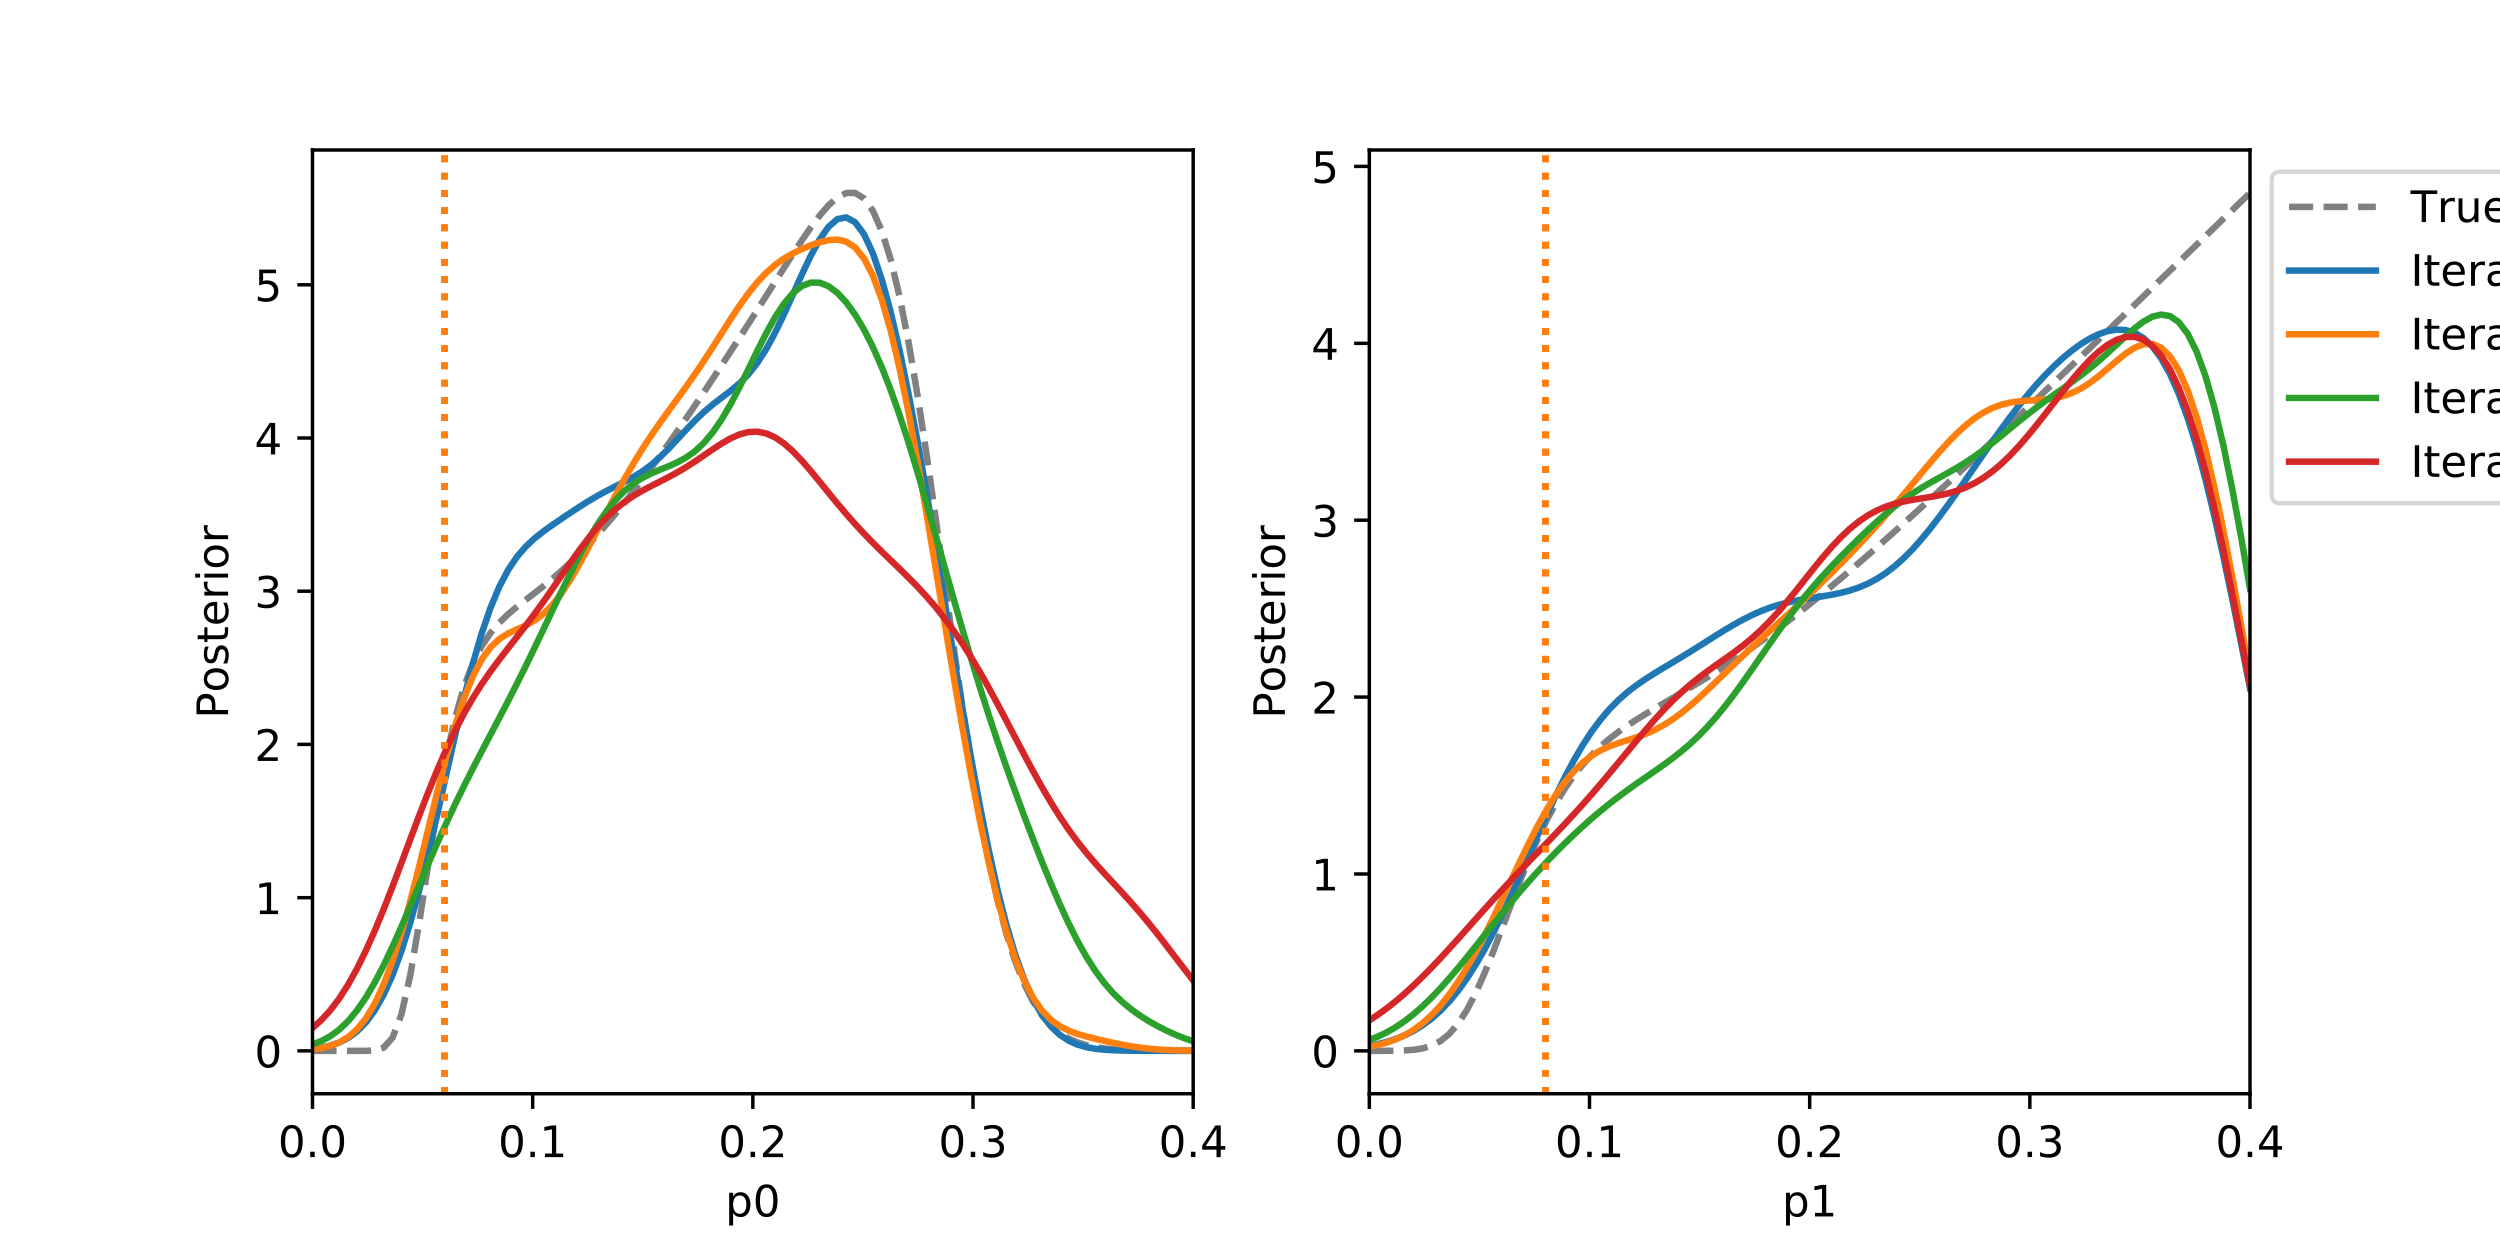 <?xml version="1.0" encoding="utf-8" standalone="no"?>
<!DOCTYPE svg PUBLIC "-//W3C//DTD SVG 1.1//EN"
  "http://www.w3.org/Graphics/SVG/1.1/DTD/svg11.dtd">
<!-- Created with matplotlib (https://matplotlib.org/) -->
<svg height="288pt" version="1.1" viewBox="0 0 576 288" width="576pt" xmlns="http://www.w3.org/2000/svg" xmlns:xlink="http://www.w3.org/1999/xlink">
 <defs>
  <style type="text/css">
*{stroke-linecap:butt;stroke-linejoin:round;}
  </style>
 </defs>
 <g id="figure_1">
  <g id="patch_1">
   <path d="M 0 288 
L 576 288 
L 576 0 
L 0 0 
z
" style="fill:#ffffff;"/>
  </g>
  <g id="axes_1">
   <g id="patch_2">
    <path d="M 72 252 
L 274.909 252 
L 274.909 34.56 
L 72 34.56 
z
" style="fill:#ffffff;"/>
   </g>
   <g id="matplotlib.axis_1">
    <g id="xtick_1">
     <g id="line2d_1">
      <defs>
       <path d="M 0 0 
L 0 3.5 
" id="m34efd633d5" style="stroke:#000000;stroke-width:0.8;"/>
      </defs>
      <g>
       <use style="stroke:#000000;stroke-width:0.8;" x="72" xlink:href="#m34efd633d5" y="252"/>
      </g>
     </g>
     <g id="text_1">
      <!-- 0.0 -->
      <defs>
       <path d="M 31.781 66.406 
Q 24.172 66.406 20.328 58.906 
Q 16.5 51.422 16.5 36.375 
Q 16.5 21.391 20.328 13.891 
Q 24.172 6.391 31.781 6.391 
Q 39.453 6.391 43.281 13.891 
Q 47.125 21.391 47.125 36.375 
Q 47.125 51.422 43.281 58.906 
Q 39.453 66.406 31.781 66.406 
z
M 31.781 74.219 
Q 44.047 74.219 50.516 64.516 
Q 56.984 54.828 56.984 36.375 
Q 56.984 17.969 50.516 8.266 
Q 44.047 -1.422 31.781 -1.422 
Q 19.531 -1.422 13.062 8.266 
Q 6.594 17.969 6.594 36.375 
Q 6.594 54.828 13.062 64.516 
Q 19.531 74.219 31.781 74.219 
z
" id="DejaVuSans-48"/>
       <path d="M 10.688 12.406 
L 21 12.406 
L 21 0 
L 10.688 0 
z
" id="DejaVuSans-46"/>
      </defs>
      <g transform="translate(64.048 266.598)scale(0.1 -0.1)">
       <use xlink:href="#DejaVuSans-48"/>
       <use x="63.623" xlink:href="#DejaVuSans-46"/>
       <use x="95.41" xlink:href="#DejaVuSans-48"/>
      </g>
     </g>
    </g>
    <g id="xtick_2">
     <g id="line2d_2">
      <g>
       <use style="stroke:#000000;stroke-width:0.8;" x="122.727" xlink:href="#m34efd633d5" y="252"/>
      </g>
     </g>
     <g id="text_2">
      <!-- 0.1 -->
      <defs>
       <path d="M 12.406 8.297 
L 28.516 8.297 
L 28.516 63.922 
L 10.984 60.406 
L 10.984 69.391 
L 28.422 72.906 
L 38.281 72.906 
L 38.281 8.297 
L 54.391 8.297 
L 54.391 0 
L 12.406 0 
z
" id="DejaVuSans-49"/>
      </defs>
      <g transform="translate(114.776 266.598)scale(0.1 -0.1)">
       <use xlink:href="#DejaVuSans-48"/>
       <use x="63.623" xlink:href="#DejaVuSans-46"/>
       <use x="95.41" xlink:href="#DejaVuSans-49"/>
      </g>
     </g>
    </g>
    <g id="xtick_3">
     <g id="line2d_3">
      <g>
       <use style="stroke:#000000;stroke-width:0.8;" x="173.455" xlink:href="#m34efd633d5" y="252"/>
      </g>
     </g>
     <g id="text_3">
      <!-- 0.2 -->
      <defs>
       <path d="M 19.188 8.297 
L 53.609 8.297 
L 53.609 0 
L 7.328 0 
L 7.328 8.297 
Q 12.938 14.109 22.625 23.891 
Q 32.328 33.688 34.812 36.531 
Q 39.547 41.844 41.422 45.531 
Q 43.312 49.219 43.312 52.781 
Q 43.312 58.594 39.234 62.25 
Q 35.156 65.922 28.609 65.922 
Q 23.969 65.922 18.812 64.312 
Q 13.672 62.703 7.812 59.422 
L 7.812 69.391 
Q 13.766 71.781 18.938 73 
Q 24.125 74.219 28.422 74.219 
Q 39.75 74.219 46.484 68.547 
Q 53.219 62.891 53.219 53.422 
Q 53.219 48.922 51.531 44.891 
Q 49.859 40.875 45.406 35.406 
Q 44.188 33.984 37.641 27.219 
Q 31.109 20.453 19.188 8.297 
z
" id="DejaVuSans-50"/>
      </defs>
      <g transform="translate(165.503 266.598)scale(0.1 -0.1)">
       <use xlink:href="#DejaVuSans-48"/>
       <use x="63.623" xlink:href="#DejaVuSans-46"/>
       <use x="95.41" xlink:href="#DejaVuSans-50"/>
      </g>
     </g>
    </g>
    <g id="xtick_4">
     <g id="line2d_4">
      <g>
       <use style="stroke:#000000;stroke-width:0.8;" x="224.182" xlink:href="#m34efd633d5" y="252"/>
      </g>
     </g>
     <g id="text_4">
      <!-- 0.3 -->
      <defs>
       <path d="M 40.578 39.312 
Q 47.656 37.797 51.625 33 
Q 55.609 28.219 55.609 21.188 
Q 55.609 10.406 48.188 4.484 
Q 40.766 -1.422 27.094 -1.422 
Q 22.516 -1.422 17.656 -0.516 
Q 12.797 0.391 7.625 2.203 
L 7.625 11.719 
Q 11.719 9.328 16.594 8.109 
Q 21.484 6.891 26.812 6.891 
Q 36.078 6.891 40.938 10.547 
Q 45.797 14.203 45.797 21.188 
Q 45.797 27.641 41.281 31.266 
Q 36.766 34.906 28.719 34.906 
L 20.219 34.906 
L 20.219 43.016 
L 29.109 43.016 
Q 36.375 43.016 40.234 45.922 
Q 44.094 48.828 44.094 54.297 
Q 44.094 59.906 40.109 62.906 
Q 36.141 65.922 28.719 65.922 
Q 24.656 65.922 20.016 65.031 
Q 15.375 64.156 9.812 62.312 
L 9.812 71.094 
Q 15.438 72.656 20.344 73.438 
Q 25.25 74.219 29.594 74.219 
Q 40.828 74.219 47.359 69.109 
Q 53.906 64.016 53.906 55.328 
Q 53.906 49.266 50.438 45.094 
Q 46.969 40.922 40.578 39.312 
z
" id="DejaVuSans-51"/>
      </defs>
      <g transform="translate(216.23 266.598)scale(0.1 -0.1)">
       <use xlink:href="#DejaVuSans-48"/>
       <use x="63.623" xlink:href="#DejaVuSans-46"/>
       <use x="95.41" xlink:href="#DejaVuSans-51"/>
      </g>
     </g>
    </g>
    <g id="xtick_5">
     <g id="line2d_5">
      <g>
       <use style="stroke:#000000;stroke-width:0.8;" x="274.909" xlink:href="#m34efd633d5" y="252"/>
      </g>
     </g>
     <g id="text_5">
      <!-- 0.4 -->
      <defs>
       <path d="M 37.797 64.312 
L 12.891 25.391 
L 37.797 25.391 
z
M 35.203 72.906 
L 47.609 72.906 
L 47.609 25.391 
L 58.016 25.391 
L 58.016 17.188 
L 47.609 17.188 
L 47.609 0 
L 37.797 0 
L 37.797 17.188 
L 4.891 17.188 
L 4.891 26.703 
z
" id="DejaVuSans-52"/>
      </defs>
      <g transform="translate(266.958 266.598)scale(0.1 -0.1)">
       <use xlink:href="#DejaVuSans-48"/>
       <use x="63.623" xlink:href="#DejaVuSans-46"/>
       <use x="95.41" xlink:href="#DejaVuSans-52"/>
      </g>
     </g>
    </g>
    <g id="text_6">
     <!-- p0 -->
     <defs>
      <path d="M 18.109 8.203 
L 18.109 -20.797 
L 9.078 -20.797 
L 9.078 54.688 
L 18.109 54.688 
L 18.109 46.391 
Q 20.953 51.266 25.266 53.625 
Q 29.594 56 35.594 56 
Q 45.562 56 51.781 48.094 
Q 58.016 40.188 58.016 27.297 
Q 58.016 14.406 51.781 6.484 
Q 45.562 -1.422 35.594 -1.422 
Q 29.594 -1.422 25.266 0.953 
Q 20.953 3.328 18.109 8.203 
z
M 48.688 27.297 
Q 48.688 37.203 44.609 42.844 
Q 40.531 48.484 33.406 48.484 
Q 26.266 48.484 22.188 42.844 
Q 18.109 37.203 18.109 27.297 
Q 18.109 17.391 22.188 11.75 
Q 26.266 6.109 33.406 6.109 
Q 40.531 6.109 44.609 11.75 
Q 48.688 17.391 48.688 27.297 
z
" id="DejaVuSans-112"/>
     </defs>
     <g transform="translate(167.099 280.277)scale(0.1 -0.1)">
      <use xlink:href="#DejaVuSans-112"/>
      <use x="63.477" xlink:href="#DejaVuSans-48"/>
     </g>
    </g>
   </g>
   <g id="matplotlib.axis_2">
    <g id="ytick_1">
     <g id="line2d_6">
      <defs>
       <path d="M 0 0 
L -3.5 0 
" id="m8d5d6bb697" style="stroke:#000000;stroke-width:0.8;"/>
      </defs>
      <g>
       <use style="stroke:#000000;stroke-width:0.8;" x="72" xlink:href="#m8d5d6bb697" y="242.116"/>
      </g>
     </g>
     <g id="text_7">
      <!-- 0 -->
      <g transform="translate(58.638 245.916)scale(0.1 -0.1)">
       <use xlink:href="#DejaVuSans-48"/>
      </g>
     </g>
    </g>
    <g id="ytick_2">
     <g id="line2d_7">
      <g>
       <use style="stroke:#000000;stroke-width:0.8;" x="72" xlink:href="#m8d5d6bb697" y="206.816"/>
      </g>
     </g>
     <g id="text_8">
      <!-- 1 -->
      <g transform="translate(58.638 210.615)scale(0.1 -0.1)">
       <use xlink:href="#DejaVuSans-49"/>
      </g>
     </g>
    </g>
    <g id="ytick_3">
     <g id="line2d_8">
      <g>
       <use style="stroke:#000000;stroke-width:0.8;" x="72" xlink:href="#m8d5d6bb697" y="171.515"/>
      </g>
     </g>
     <g id="text_9">
      <!-- 2 -->
      <g transform="translate(58.638 175.314)scale(0.1 -0.1)">
       <use xlink:href="#DejaVuSans-50"/>
      </g>
     </g>
    </g>
    <g id="ytick_4">
     <g id="line2d_9">
      <g>
       <use style="stroke:#000000;stroke-width:0.8;" x="72" xlink:href="#m8d5d6bb697" y="136.214"/>
      </g>
     </g>
     <g id="text_10">
      <!-- 3 -->
      <g transform="translate(58.638 140.013)scale(0.1 -0.1)">
       <use xlink:href="#DejaVuSans-51"/>
      </g>
     </g>
    </g>
    <g id="ytick_5">
     <g id="line2d_10">
      <g>
       <use style="stroke:#000000;stroke-width:0.8;" x="72" xlink:href="#m8d5d6bb697" y="100.913"/>
      </g>
     </g>
     <g id="text_11">
      <!-- 4 -->
      <g transform="translate(58.638 104.713)scale(0.1 -0.1)">
       <use xlink:href="#DejaVuSans-52"/>
      </g>
     </g>
    </g>
    <g id="ytick_6">
     <g id="line2d_11">
      <g>
       <use style="stroke:#000000;stroke-width:0.8;" x="72" xlink:href="#m8d5d6bb697" y="65.613"/>
      </g>
     </g>
     <g id="text_12">
      <!-- 5 -->
      <defs>
       <path d="M 10.797 72.906 
L 49.516 72.906 
L 49.516 64.594 
L 19.828 64.594 
L 19.828 46.734 
Q 21.969 47.469 24.109 47.828 
Q 26.266 48.188 28.422 48.188 
Q 40.625 48.188 47.75 41.5 
Q 54.891 34.812 54.891 23.391 
Q 54.891 11.625 47.562 5.094 
Q 40.234 -1.422 26.906 -1.422 
Q 22.312 -1.422 17.547 -0.641 
Q 12.797 0.141 7.719 1.703 
L 7.719 11.625 
Q 12.109 9.234 16.797 8.062 
Q 21.484 6.891 26.703 6.891 
Q 35.156 6.891 40.078 11.328 
Q 45.016 15.766 45.016 23.391 
Q 45.016 31 40.078 35.438 
Q 35.156 39.891 26.703 39.891 
Q 22.75 39.891 18.812 39.016 
Q 14.891 38.141 10.797 36.281 
z
" id="DejaVuSans-53"/>
      </defs>
      <g transform="translate(58.638 69.412)scale(0.1 -0.1)">
       <use xlink:href="#DejaVuSans-53"/>
      </g>
     </g>
    </g>
    <g id="text_13">
     <!-- Posterior -->
     <defs>
      <path d="M 19.672 64.797 
L 19.672 37.406 
L 32.078 37.406 
Q 38.969 37.406 42.719 40.969 
Q 46.484 44.531 46.484 51.125 
Q 46.484 57.672 42.719 61.234 
Q 38.969 64.797 32.078 64.797 
z
M 9.812 72.906 
L 32.078 72.906 
Q 44.344 72.906 50.609 67.359 
Q 56.891 61.812 56.891 51.125 
Q 56.891 40.328 50.609 34.812 
Q 44.344 29.297 32.078 29.297 
L 19.672 29.297 
L 19.672 0 
L 9.812 0 
z
" id="DejaVuSans-80"/>
      <path d="M 30.609 48.391 
Q 23.391 48.391 19.188 42.75 
Q 14.984 37.109 14.984 27.297 
Q 14.984 17.484 19.156 11.844 
Q 23.344 6.203 30.609 6.203 
Q 37.797 6.203 41.984 11.859 
Q 46.188 17.531 46.188 27.297 
Q 46.188 37.016 41.984 42.703 
Q 37.797 48.391 30.609 48.391 
z
M 30.609 56 
Q 42.328 56 49.016 48.375 
Q 55.719 40.766 55.719 27.297 
Q 55.719 13.875 49.016 6.219 
Q 42.328 -1.422 30.609 -1.422 
Q 18.844 -1.422 12.172 6.219 
Q 5.516 13.875 5.516 27.297 
Q 5.516 40.766 12.172 48.375 
Q 18.844 56 30.609 56 
z
" id="DejaVuSans-111"/>
      <path d="M 44.281 53.078 
L 44.281 44.578 
Q 40.484 46.531 36.375 47.5 
Q 32.281 48.484 27.875 48.484 
Q 21.188 48.484 17.844 46.438 
Q 14.5 44.391 14.5 40.281 
Q 14.5 37.156 16.891 35.375 
Q 19.281 33.594 26.516 31.984 
L 29.594 31.297 
Q 39.156 29.25 43.188 25.516 
Q 47.219 21.781 47.219 15.094 
Q 47.219 7.469 41.188 3.016 
Q 35.156 -1.422 24.609 -1.422 
Q 20.219 -1.422 15.453 -0.562 
Q 10.688 0.297 5.422 2 
L 5.422 11.281 
Q 10.406 8.688 15.234 7.391 
Q 20.062 6.109 24.812 6.109 
Q 31.156 6.109 34.562 8.281 
Q 37.984 10.453 37.984 14.406 
Q 37.984 18.062 35.516 20.016 
Q 33.062 21.969 24.703 23.781 
L 21.578 24.516 
Q 13.234 26.266 9.516 29.906 
Q 5.812 33.547 5.812 39.891 
Q 5.812 47.609 11.281 51.797 
Q 16.75 56 26.812 56 
Q 31.781 56 36.172 55.266 
Q 40.578 54.547 44.281 53.078 
z
" id="DejaVuSans-115"/>
      <path d="M 18.312 70.219 
L 18.312 54.688 
L 36.812 54.688 
L 36.812 47.703 
L 18.312 47.703 
L 18.312 18.016 
Q 18.312 11.328 20.141 9.422 
Q 21.969 7.516 27.594 7.516 
L 36.812 7.516 
L 36.812 0 
L 27.594 0 
Q 17.188 0 13.234 3.875 
Q 9.281 7.766 9.281 18.016 
L 9.281 47.703 
L 2.688 47.703 
L 2.688 54.688 
L 9.281 54.688 
L 9.281 70.219 
z
" id="DejaVuSans-116"/>
      <path d="M 56.203 29.594 
L 56.203 25.203 
L 14.891 25.203 
Q 15.484 15.922 20.484 11.062 
Q 25.484 6.203 34.422 6.203 
Q 39.594 6.203 44.453 7.469 
Q 49.312 8.734 54.109 11.281 
L 54.109 2.781 
Q 49.266 0.734 44.188 -0.344 
Q 39.109 -1.422 33.891 -1.422 
Q 20.797 -1.422 13.156 6.188 
Q 5.516 13.812 5.516 26.812 
Q 5.516 40.234 12.766 48.109 
Q 20.016 56 32.328 56 
Q 43.359 56 49.781 48.891 
Q 56.203 41.797 56.203 29.594 
z
M 47.219 32.234 
Q 47.125 39.594 43.094 43.984 
Q 39.062 48.391 32.422 48.391 
Q 24.906 48.391 20.391 44.141 
Q 15.875 39.891 15.188 32.172 
z
" id="DejaVuSans-101"/>
      <path d="M 41.109 46.297 
Q 39.594 47.172 37.812 47.578 
Q 36.031 48 33.891 48 
Q 26.266 48 22.188 43.047 
Q 18.109 38.094 18.109 28.812 
L 18.109 0 
L 9.078 0 
L 9.078 54.688 
L 18.109 54.688 
L 18.109 46.188 
Q 20.953 51.172 25.484 53.578 
Q 30.031 56 36.531 56 
Q 37.453 56 38.578 55.875 
Q 39.703 55.766 41.062 55.516 
z
" id="DejaVuSans-114"/>
      <path d="M 9.422 54.688 
L 18.406 54.688 
L 18.406 0 
L 9.422 0 
z
M 9.422 75.984 
L 18.406 75.984 
L 18.406 64.594 
L 9.422 64.594 
z
" id="DejaVuSans-105"/>
     </defs>
     <g transform="translate(52.558 165.553)rotate(-90)scale(0.1 -0.1)">
      <use xlink:href="#DejaVuSans-80"/>
      <use x="60.256" xlink:href="#DejaVuSans-111"/>
      <use x="121.438" xlink:href="#DejaVuSans-115"/>
      <use x="173.537" xlink:href="#DejaVuSans-116"/>
      <use x="212.746" xlink:href="#DejaVuSans-101"/>
      <use x="274.27" xlink:href="#DejaVuSans-114"/>
      <use x="315.383" xlink:href="#DejaVuSans-105"/>
      <use x="343.166" xlink:href="#DejaVuSans-111"/>
      <use x="404.348" xlink:href="#DejaVuSans-114"/>
     </g>
    </g>
   </g>
   <g id="line2d_12">
    <path clip-path="url(#p034f7ff14d)" d="M 72 242.116 
L 74.05 242.116 
L 76.099 242.116 
L 78.149 242.116 
L 80.198 242.116 
L 82.248 242.116 
L 84.298 242.109 
L 86.347 242.011 
L 88.397 241.375 
L 90.446 239.08 
L 92.496 233.705 
L 94.545 224.61 
L 96.595 212.544 
L 98.645 199.188 
L 100.694 186.262 
L 102.744 174.924 
L 104.793 165.661 
L 106.843 158.454 
L 108.893 153.008 
L 110.942 148.936 
L 112.992 145.861 
L 115.041 143.465 
L 117.091 141.498 
L 119.14 139.777 
L 121.19 138.17 
L 123.24 136.588 
L 125.289 134.971 
L 127.339 133.282 
L 129.388 131.497 
L 131.438 129.606 
L 133.488 127.603 
L 135.537 125.488 
L 137.587 123.265 
L 139.636 120.939 
L 141.686 118.515 
L 143.736 116 
L 145.785 113.402 
L 147.835 110.726 
L 149.884 107.98 
L 151.934 105.169 
L 153.983 102.3 
L 156.033 99.378 
L 158.083 96.408 
L 160.132 93.395 
L 162.182 90.342 
L 164.231 87.254 
L 166.281 84.135 
L 168.331 80.987 
L 170.38 77.814 
L 172.43 74.619 
L 174.479 71.405 
L 176.529 68.179 
L 178.579 64.948 
L 180.628 61.726 
L 182.678 58.538 
L 184.727 55.424 
L 186.777 52.447 
L 188.826 49.705 
L 190.876 47.333 
L 192.926 45.51 
L 194.975 44.461 
L 197.025 44.444 
L 199.074 45.733 
L 201.124 48.594 
L 203.174 53.245 
L 205.223 59.83 
L 207.273 68.384 
L 209.322 78.815 
L 211.372 90.903 
L 213.421 104.311 
L 215.471 118.611 
L 217.521 133.327 
L 219.57 147.977 
L 221.62 162.111 
L 223.669 175.351 
L 225.719 187.409 
L 227.769 198.099 
L 229.818 207.336 
L 231.868 215.123 
L 233.917 221.533 
L 235.967 226.692 
L 238.017 230.754 
L 240.066 233.884 
L 242.116 236.249 
L 244.165 238.001 
L 246.215 239.274 
L 248.264 240.183 
L 250.314 240.82 
L 252.364 241.26 
L 254.413 241.558 
L 256.463 241.758 
L 258.512 241.889 
L 260.562 241.974 
L 262.612 242.028 
L 264.661 242.062 
L 266.711 242.084 
L 268.76 242.097 
L 270.81 242.105 
L 272.86 242.11 
L 274.909 242.112 
" style="fill:none;stroke:#808080;stroke-dasharray:5.55,2.4;stroke-dashoffset:0;stroke-width:1.5;"/>
   </g>
   <g id="line2d_13">
    <path clip-path="url(#p034f7ff14d)" d="M 72 241.698 
L 74.05 241.399 
L 76.099 240.928 
L 78.149 240.21 
L 80.198 239.154 
L 82.248 237.649 
L 84.298 235.571 
L 86.347 232.791 
L 88.397 229.181 
L 90.446 224.638 
L 92.496 219.095 
L 94.545 212.543 
L 96.595 205.048 
L 98.645 196.76 
L 100.694 187.906 
L 102.744 178.783 
L 104.793 169.723 
L 106.843 161.063 
L 108.893 153.102 
L 110.942 146.064 
L 112.992 140.082 
L 115.041 135.178 
L 117.091 131.281 
L 119.14 128.244 
L 121.19 125.874 
L 123.24 123.973 
L 125.289 122.36 
L 127.339 120.897 
L 129.388 119.497 
L 131.438 118.123 
L 133.488 116.779 
L 135.537 115.487 
L 137.587 114.276 
L 139.636 113.154 
L 141.686 112.102 
L 143.736 111.066 
L 145.785 109.965 
L 147.835 108.707 
L 149.884 107.215 
L 151.934 105.451 
L 153.983 103.437 
L 156.033 101.253 
L 158.083 99.023 
L 160.132 96.88 
L 162.182 94.923 
L 164.231 93.182 
L 166.281 91.602 
L 168.331 90.043 
L 170.38 88.319 
L 172.43 86.234 
L 174.479 83.635 
L 176.529 80.442 
L 178.579 76.667 
L 180.628 72.416 
L 182.678 67.877 
L 184.727 63.297 
L 186.777 58.966 
L 188.826 55.19 
L 190.876 52.273 
L 192.926 50.492 
L 194.975 50.082 
L 197.025 51.213 
L 199.074 53.981 
L 201.124 58.404 
L 203.174 64.428 
L 205.223 71.933 
L 207.273 80.758 
L 209.322 90.715 
L 211.372 101.599 
L 213.421 113.204 
L 215.471 125.315 
L 217.521 137.712 
L 219.57 150.162 
L 221.62 162.424 
L 223.669 174.255 
L 225.719 185.42 
L 227.769 195.711 
L 229.818 204.963 
L 231.868 213.064 
L 233.917 219.963 
L 235.967 225.67 
L 238.017 230.248 
L 240.066 233.805 
L 242.116 236.477 
L 244.165 238.415 
L 246.215 239.769 
L 248.264 240.681 
L 250.314 241.27 
L 252.364 241.637 
L 254.413 241.855 
L 256.463 241.979 
L 258.512 242.048 
L 260.562 242.083 
L 262.612 242.101 
L 264.661 242.11 
L 266.711 242.113 
L 268.76 242.115 
L 270.81 242.116 
L 272.86 242.116 
L 274.909 242.116 
" style="fill:none;stroke:#1f77b4;stroke-linecap:square;stroke-width:1.5;"/>
   </g>
   <g id="line2d_14">
    <path clip-path="url(#p034f7ff14d)" d="M 102.436 252 
L 102.436 34.56 
" style="fill:none;stroke:#ff7f0e;stroke-dasharray:1.5,2.475;stroke-dashoffset:0;stroke-width:1.5;"/>
   </g>
   <g id="line2d_15">
    <path clip-path="url(#p034f7ff14d)" d="M 72 241.76 
L 74.05 241.464 
L 76.099 240.969 
L 78.149 240.174 
L 80.198 238.956 
L 82.248 237.165 
L 84.298 234.644 
L 86.347 231.242 
L 88.397 226.844 
L 90.446 221.394 
L 92.496 214.921 
L 94.545 207.55 
L 96.595 199.51 
L 98.645 191.11 
L 100.694 182.714 
L 102.744 174.699 
L 104.793 167.406 
L 106.843 161.105 
L 108.893 155.958 
L 110.942 152.004 
L 112.992 149.156 
L 115.041 147.223 
L 117.091 145.933 
L 119.14 144.981 
L 121.19 144.065 
L 123.24 142.924 
L 125.289 141.369 
L 127.339 139.291 
L 129.388 136.666 
L 131.438 133.539 
L 133.488 130.009 
L 135.537 126.199 
L 137.587 122.243 
L 139.636 118.261 
L 141.686 114.355 
L 143.736 110.599 
L 145.785 107.04 
L 147.835 103.697 
L 149.884 100.561 
L 151.934 97.597 
L 153.983 94.748 
L 156.033 91.942 
L 158.083 89.107 
L 160.132 86.182 
L 162.182 83.136 
L 164.231 79.974 
L 166.281 76.745 
L 168.331 73.533 
L 170.38 70.443 
L 172.43 67.58 
L 174.479 65.033 
L 176.529 62.852 
L 178.579 61.044 
L 180.628 59.575 
L 182.678 58.379 
L 184.727 57.383 
L 186.777 56.533 
L 188.826 55.826 
L 190.876 55.329 
L 192.926 55.199 
L 194.975 55.668 
L 197.025 57.024 
L 199.074 59.559 
L 201.124 63.524 
L 203.174 69.077 
L 205.223 76.258 
L 207.273 84.977 
L 209.322 95.037 
L 211.372 106.161 
L 213.421 118.033 
L 215.471 130.334 
L 217.521 142.763 
L 219.57 155.053 
L 221.62 166.971 
L 223.669 178.311 
L 225.719 188.892 
L 227.769 198.554 
L 229.818 207.163 
L 231.868 214.62 
L 233.917 220.876 
L 235.967 225.939 
L 238.017 229.88 
L 240.066 232.825 
L 242.116 234.945 
L 244.165 236.43 
L 246.215 237.467 
L 248.264 238.22 
L 250.314 238.814 
L 252.364 239.329 
L 254.413 239.807 
L 256.463 240.259 
L 258.512 240.676 
L 260.562 241.045 
L 262.612 241.355 
L 264.661 241.599 
L 266.711 241.782 
L 268.76 241.91 
L 270.81 241.995 
L 272.86 242.049 
L 274.909 242.08 
" style="fill:none;stroke:#ff7f0e;stroke-linecap:square;stroke-width:1.5;"/>
   </g>
   <g id="line2d_16">
    <path clip-path="url(#p034f7ff14d)" d="M 102.436 252 
L 102.436 34.56 
" style="fill:none;stroke:#ff7f0e;stroke-dasharray:1.5,2.475;stroke-dashoffset:0;stroke-width:1.5;"/>
   </g>
   <g id="line2d_17">
    <path clip-path="url(#p034f7ff14d)" d="M 72 240.649 
L 74.05 239.852 
L 76.099 238.736 
L 78.149 237.228 
L 80.198 235.267 
L 82.248 232.807 
L 84.298 229.83 
L 86.347 226.347 
L 88.397 222.407 
L 90.446 218.088 
L 92.496 213.487 
L 94.545 208.715 
L 96.595 203.879 
L 98.645 199.072 
L 100.694 194.368 
L 102.744 189.815 
L 104.793 185.433 
L 106.843 181.222 
L 108.893 177.157 
L 110.942 173.199 
L 112.992 169.299 
L 115.041 165.404 
L 117.091 161.464 
L 119.14 157.443 
L 121.19 153.322 
L 123.24 149.105 
L 125.289 144.817 
L 127.339 140.503 
L 129.388 136.223 
L 131.438 132.049 
L 133.488 128.058 
L 135.537 124.328 
L 137.587 120.933 
L 139.636 117.932 
L 141.686 115.364 
L 143.736 113.24 
L 145.785 111.537 
L 147.835 110.201 
L 149.884 109.148 
L 151.934 108.27 
L 153.983 107.443 
L 156.033 106.536 
L 158.083 105.413 
L 160.132 103.948 
L 162.182 102.034 
L 164.231 99.599 
L 166.281 96.617 
L 168.331 93.125 
L 170.38 89.221 
L 172.43 85.061 
L 174.479 80.843 
L 176.529 76.784 
L 178.579 73.097 
L 180.628 69.971 
L 182.678 67.546 
L 184.727 65.914 
L 186.777 65.112 
L 188.826 65.131 
L 190.876 65.933 
L 192.926 67.463 
L 194.975 69.666 
L 197.025 72.502 
L 199.074 75.948 
L 201.124 79.995 
L 203.174 84.64 
L 205.223 89.876 
L 207.273 95.672 
L 209.322 101.972 
L 211.372 108.692 
L 213.421 115.723 
L 215.471 122.943 
L 217.521 130.233 
L 219.57 137.483 
L 221.62 144.601 
L 223.669 151.523 
L 225.719 158.204 
L 227.769 164.627 
L 229.818 170.794 
L 231.868 176.723 
L 233.917 182.441 
L 235.967 187.975 
L 238.017 193.342 
L 240.066 198.54 
L 242.116 203.542 
L 244.165 208.299 
L 246.215 212.75 
L 248.264 216.829 
L 250.314 220.487 
L 252.364 223.695 
L 254.413 226.457 
L 256.463 228.806 
L 258.512 230.797 
L 260.562 232.495 
L 262.612 233.965 
L 264.661 235.261 
L 266.711 236.418 
L 268.76 237.459 
L 270.81 238.388 
L 272.86 239.205 
L 274.909 239.905 
" style="fill:none;stroke:#2ca02c;stroke-linecap:square;stroke-width:1.5;"/>
   </g>
   <g id="line2d_18">
    <path clip-path="url(#p034f7ff14d)" d="M 102.436 252 
L 102.436 34.56 
" style="fill:none;stroke:#ff7f0e;stroke-dasharray:1.5,2.475;stroke-dashoffset:0;stroke-width:1.5;"/>
   </g>
   <g id="line2d_19">
    <path clip-path="url(#p034f7ff14d)" d="M 72 236.829 
L 74.05 235.018 
L 76.099 232.778 
L 78.149 230.072 
L 80.198 226.877 
L 82.248 223.189 
L 84.298 219.026 
L 86.347 214.432 
L 88.397 209.47 
L 90.446 204.228 
L 92.496 198.806 
L 94.545 193.316 
L 96.595 187.871 
L 98.645 182.58 
L 100.694 177.536 
L 102.744 172.814 
L 104.793 168.464 
L 106.843 164.504 
L 108.893 160.924 
L 110.942 157.685 
L 112.992 154.726 
L 115.041 151.966 
L 117.091 149.321 
L 119.14 146.708 
L 121.19 144.057 
L 123.24 141.323 
L 125.289 138.487 
L 127.339 135.561 
L 129.388 132.588 
L 131.438 129.628 
L 133.488 126.755 
L 135.537 124.043 
L 137.587 121.556 
L 139.636 119.339 
L 141.686 117.409 
L 143.736 115.758 
L 145.785 114.353 
L 147.835 113.138 
L 149.884 112.048 
L 151.934 111.01 
L 153.983 109.958 
L 156.033 108.841 
L 158.083 107.628 
L 160.132 106.314 
L 162.182 104.926 
L 164.231 103.52 
L 166.281 102.177 
L 168.331 100.997 
L 170.38 100.088 
L 172.43 99.547 
L 174.479 99.455 
L 176.529 99.861 
L 178.579 100.774 
L 180.628 102.167 
L 182.678 103.976 
L 184.727 106.113 
L 186.777 108.479 
L 188.826 110.973 
L 190.876 113.507 
L 192.926 116.009 
L 194.975 118.431 
L 197.025 120.749 
L 199.074 122.956 
L 201.124 125.064 
L 203.174 127.096 
L 205.223 129.085 
L 207.273 131.067 
L 209.322 133.085 
L 211.372 135.18 
L 213.421 137.393 
L 215.471 139.763 
L 217.521 142.322 
L 219.57 145.094 
L 221.62 148.093 
L 223.669 151.318 
L 225.719 154.759 
L 227.769 158.388 
L 229.818 162.166 
L 231.868 166.045 
L 233.917 169.966 
L 235.967 173.868 
L 238.017 177.688 
L 240.066 181.368 
L 242.116 184.861 
L 244.165 188.13 
L 246.215 191.16 
L 248.264 193.951 
L 250.314 196.526 
L 252.364 198.924 
L 254.413 201.2 
L 256.463 203.413 
L 258.512 205.624 
L 260.562 207.884 
L 262.612 210.231 
L 264.661 212.684 
L 266.711 215.242 
L 268.76 217.884 
L 270.81 220.57 
L 272.86 223.25 
L 274.909 225.869 
" style="fill:none;stroke:#d62728;stroke-linecap:square;stroke-width:1.5;"/>
   </g>
   <g id="line2d_20">
    <path clip-path="url(#p034f7ff14d)" d="M 102.436 252 
L 102.436 34.56 
" style="fill:none;stroke:#ff7f0e;stroke-dasharray:1.5,2.475;stroke-dashoffset:0;stroke-width:1.5;"/>
   </g>
   <g id="patch_3">
    <path d="M 72 252 
L 72 34.56 
" style="fill:none;stroke:#000000;stroke-linecap:square;stroke-linejoin:miter;stroke-width:0.8;"/>
   </g>
   <g id="patch_4">
    <path d="M 274.909 252 
L 274.909 34.56 
" style="fill:none;stroke:#000000;stroke-linecap:square;stroke-linejoin:miter;stroke-width:0.8;"/>
   </g>
   <g id="patch_5">
    <path d="M 72 252 
L 274.909 252 
" style="fill:none;stroke:#000000;stroke-linecap:square;stroke-linejoin:miter;stroke-width:0.8;"/>
   </g>
   <g id="patch_6">
    <path d="M 72 34.56 
L 274.909 34.56 
" style="fill:none;stroke:#000000;stroke-linecap:square;stroke-linejoin:miter;stroke-width:0.8;"/>
   </g>
  </g>
  <g id="axes_2">
   <g id="patch_7">
    <path d="M 315.491 252 
L 518.4 252 
L 518.4 34.56 
L 315.491 34.56 
z
" style="fill:#ffffff;"/>
   </g>
   <g id="matplotlib.axis_3">
    <g id="xtick_6">
     <g id="line2d_21">
      <g>
       <use style="stroke:#000000;stroke-width:0.8;" x="315.491" xlink:href="#m34efd633d5" y="252"/>
      </g>
     </g>
     <g id="text_14">
      <!-- 0.0 -->
      <g transform="translate(307.539 266.598)scale(0.1 -0.1)">
       <use xlink:href="#DejaVuSans-48"/>
       <use x="63.623" xlink:href="#DejaVuSans-46"/>
       <use x="95.41" xlink:href="#DejaVuSans-48"/>
      </g>
     </g>
    </g>
    <g id="xtick_7">
     <g id="line2d_22">
      <g>
       <use style="stroke:#000000;stroke-width:0.8;" x="366.218" xlink:href="#m34efd633d5" y="252"/>
      </g>
     </g>
     <g id="text_15">
      <!-- 0.1 -->
      <g transform="translate(358.267 266.598)scale(0.1 -0.1)">
       <use xlink:href="#DejaVuSans-48"/>
       <use x="63.623" xlink:href="#DejaVuSans-46"/>
       <use x="95.41" xlink:href="#DejaVuSans-49"/>
      </g>
     </g>
    </g>
    <g id="xtick_8">
     <g id="line2d_23">
      <g>
       <use style="stroke:#000000;stroke-width:0.8;" x="416.945" xlink:href="#m34efd633d5" y="252"/>
      </g>
     </g>
     <g id="text_16">
      <!-- 0.2 -->
      <g transform="translate(408.994 266.598)scale(0.1 -0.1)">
       <use xlink:href="#DejaVuSans-48"/>
       <use x="63.623" xlink:href="#DejaVuSans-46"/>
       <use x="95.41" xlink:href="#DejaVuSans-50"/>
      </g>
     </g>
    </g>
    <g id="xtick_9">
     <g id="line2d_24">
      <g>
       <use style="stroke:#000000;stroke-width:0.8;" x="467.673" xlink:href="#m34efd633d5" y="252"/>
      </g>
     </g>
     <g id="text_17">
      <!-- 0.3 -->
      <g transform="translate(459.721 266.598)scale(0.1 -0.1)">
       <use xlink:href="#DejaVuSans-48"/>
       <use x="63.623" xlink:href="#DejaVuSans-46"/>
       <use x="95.41" xlink:href="#DejaVuSans-51"/>
      </g>
     </g>
    </g>
    <g id="xtick_10">
     <g id="line2d_25">
      <g>
       <use style="stroke:#000000;stroke-width:0.8;" x="518.4" xlink:href="#m34efd633d5" y="252"/>
      </g>
     </g>
     <g id="text_18">
      <!-- 0.4 -->
      <g transform="translate(510.448 266.598)scale(0.1 -0.1)">
       <use xlink:href="#DejaVuSans-48"/>
       <use x="63.623" xlink:href="#DejaVuSans-46"/>
       <use x="95.41" xlink:href="#DejaVuSans-52"/>
      </g>
     </g>
    </g>
    <g id="text_19">
     <!-- p1 -->
     <g transform="translate(410.59 280.277)scale(0.1 -0.1)">
      <use xlink:href="#DejaVuSans-112"/>
      <use x="63.477" xlink:href="#DejaVuSans-49"/>
     </g>
    </g>
   </g>
   <g id="matplotlib.axis_4">
    <g id="ytick_7">
     <g id="line2d_26">
      <g>
       <use style="stroke:#000000;stroke-width:0.8;" x="315.491" xlink:href="#m8d5d6bb697" y="242.117"/>
      </g>
     </g>
     <g id="text_20">
      <!-- 0 -->
      <g transform="translate(302.128 245.916)scale(0.1 -0.1)">
       <use xlink:href="#DejaVuSans-48"/>
      </g>
     </g>
    </g>
    <g id="ytick_8">
     <g id="line2d_27">
      <g>
       <use style="stroke:#000000;stroke-width:0.8;" x="315.491" xlink:href="#m8d5d6bb697" y="201.362"/>
      </g>
     </g>
     <g id="text_21">
      <!-- 1 -->
      <g transform="translate(302.128 205.162)scale(0.1 -0.1)">
       <use xlink:href="#DejaVuSans-49"/>
      </g>
     </g>
    </g>
    <g id="ytick_9">
     <g id="line2d_28">
      <g>
       <use style="stroke:#000000;stroke-width:0.8;" x="315.491" xlink:href="#m8d5d6bb697" y="160.608"/>
      </g>
     </g>
     <g id="text_22">
      <!-- 2 -->
      <g transform="translate(302.128 164.407)scale(0.1 -0.1)">
       <use xlink:href="#DejaVuSans-50"/>
      </g>
     </g>
    </g>
    <g id="ytick_10">
     <g id="line2d_29">
      <g>
       <use style="stroke:#000000;stroke-width:0.8;" x="315.491" xlink:href="#m8d5d6bb697" y="119.853"/>
      </g>
     </g>
     <g id="text_23">
      <!-- 3 -->
      <g transform="translate(302.128 123.652)scale(0.1 -0.1)">
       <use xlink:href="#DejaVuSans-51"/>
      </g>
     </g>
    </g>
    <g id="ytick_11">
     <g id="line2d_30">
      <g>
       <use style="stroke:#000000;stroke-width:0.8;" x="315.491" xlink:href="#m8d5d6bb697" y="79.098"/>
      </g>
     </g>
     <g id="text_24">
      <!-- 4 -->
      <g transform="translate(302.128 82.897)scale(0.1 -0.1)">
       <use xlink:href="#DejaVuSans-52"/>
      </g>
     </g>
    </g>
    <g id="ytick_12">
     <g id="line2d_31">
      <g>
       <use style="stroke:#000000;stroke-width:0.8;" x="315.491" xlink:href="#m8d5d6bb697" y="38.343"/>
      </g>
     </g>
     <g id="text_25">
      <!-- 5 -->
      <g transform="translate(302.128 42.143)scale(0.1 -0.1)">
       <use xlink:href="#DejaVuSans-53"/>
      </g>
     </g>
    </g>
    <g id="text_26">
     <!-- Posterior -->
     <g transform="translate(296.049 165.553)rotate(-90)scale(0.1 -0.1)">
      <use xlink:href="#DejaVuSans-80"/>
      <use x="60.256" xlink:href="#DejaVuSans-111"/>
      <use x="121.438" xlink:href="#DejaVuSans-115"/>
      <use x="173.537" xlink:href="#DejaVuSans-116"/>
      <use x="212.746" xlink:href="#DejaVuSans-101"/>
      <use x="274.27" xlink:href="#DejaVuSans-114"/>
      <use x="315.383" xlink:href="#DejaVuSans-105"/>
      <use x="343.166" xlink:href="#DejaVuSans-111"/>
      <use x="404.348" xlink:href="#DejaVuSans-114"/>
     </g>
    </g>
   </g>
   <g id="line2d_32">
    <path clip-path="url(#p85f6d64e69)" d="M 315.491 242.116 
L 317.54 242.114 
L 319.59 242.107 
L 321.64 242.083 
L 323.689 242.02 
L 325.739 241.867 
L 327.788 241.543 
L 329.838 240.925 
L 331.888 239.86 
L 333.937 238.19 
L 335.987 235.789 
L 338.036 232.593 
L 340.086 228.625 
L 342.136 223.994 
L 344.185 218.874 
L 346.235 213.477 
L 348.284 208.017 
L 350.334 202.685 
L 352.383 197.631 
L 354.433 192.958 
L 356.483 188.724 
L 358.532 184.947 
L 360.582 181.615 
L 362.631 178.696 
L 364.681 176.146 
L 366.731 173.915 
L 368.78 171.95 
L 370.83 170.203 
L 372.879 168.629 
L 374.929 167.188 
L 376.979 165.844 
L 379.028 164.57 
L 381.078 163.34 
L 383.127 162.135 
L 385.177 160.939 
L 387.226 159.74 
L 389.276 158.528 
L 391.326 157.295 
L 393.375 156.035 
L 395.425 154.746 
L 397.474 153.424 
L 399.524 152.069 
L 401.574 150.678 
L 403.623 149.252 
L 405.673 147.791 
L 407.722 146.296 
L 409.772 144.769 
L 411.821 143.209 
L 413.871 141.62 
L 415.921 140.001 
L 417.97 138.355 
L 420.02 136.683 
L 422.069 134.986 
L 424.119 133.267 
L 426.169 131.526 
L 428.218 129.765 
L 430.268 127.986 
L 432.317 126.189 
L 434.367 124.376 
L 436.417 122.548 
L 438.466 120.706 
L 440.516 118.852 
L 442.565 116.985 
L 444.615 115.108 
L 446.664 113.221 
L 448.714 111.324 
L 450.764 109.419 
L 452.813 107.506 
L 454.863 105.586 
L 456.912 103.66 
L 458.962 101.727 
L 461.012 99.789 
L 463.061 97.845 
L 465.111 95.897 
L 467.16 93.945 
L 469.21 91.989 
L 471.26 90.029 
L 473.309 88.066 
L 475.359 86.1 
L 477.408 84.131 
L 479.458 82.16 
L 481.507 80.186 
L 483.557 78.211 
L 485.607 76.233 
L 487.656 74.254 
L 489.706 72.273 
L 491.755 70.291 
L 493.805 68.308 
L 495.855 66.323 
L 497.904 64.338 
L 499.954 62.351 
L 502.003 60.363 
L 504.053 58.375 
L 506.102 56.386 
L 508.152 54.396 
L 510.202 52.406 
L 512.251 50.415 
L 514.301 48.425 
L 516.35 46.434 
L 518.4 44.444 
" style="fill:none;stroke:#808080;stroke-dasharray:5.55,2.4;stroke-dashoffset:0;stroke-width:1.5;"/>
   </g>
   <g id="line2d_33">
    <path clip-path="url(#p85f6d64e69)" d="M 315.491 240.963 
L 317.54 240.552 
L 319.59 240.025 
L 321.64 239.356 
L 323.689 238.518 
L 325.739 237.482 
L 327.788 236.216 
L 329.838 234.687 
L 331.888 232.863 
L 333.937 230.715 
L 335.987 228.22 
L 338.036 225.363 
L 340.086 222.14 
L 342.136 218.562 
L 344.185 214.654 
L 346.235 210.457 
L 348.284 206.029 
L 350.334 201.44 
L 352.383 196.77 
L 354.433 192.107 
L 356.483 187.536 
L 358.532 183.14 
L 360.582 178.993 
L 362.631 175.151 
L 364.681 171.657 
L 366.731 168.532 
L 368.78 165.779 
L 370.83 163.38 
L 372.879 161.303 
L 374.929 159.501 
L 376.979 157.922 
L 379.028 156.508 
L 381.078 155.203 
L 383.127 153.958 
L 385.177 152.733 
L 387.226 151.5 
L 389.276 150.243 
L 391.326 148.961 
L 393.375 147.664 
L 395.425 146.37 
L 397.474 145.102 
L 399.524 143.889 
L 401.574 142.756 
L 403.623 141.726 
L 405.673 140.814 
L 407.722 140.029 
L 409.772 139.37 
L 411.821 138.828 
L 413.871 138.385 
L 415.921 138.015 
L 417.97 137.689 
L 420.02 137.369 
L 422.069 137.018 
L 424.119 136.596 
L 426.169 136.062 
L 428.218 135.378 
L 430.268 134.511 
L 432.317 133.431 
L 434.367 132.116 
L 436.417 130.554 
L 438.466 128.742 
L 440.516 126.687 
L 442.565 124.405 
L 444.615 121.923 
L 446.664 119.272 
L 448.714 116.487 
L 450.764 113.605 
L 452.813 110.663 
L 454.863 107.697 
L 456.912 104.739 
L 458.962 101.817 
L 461.012 98.959 
L 463.061 96.188 
L 465.111 93.526 
L 467.16 90.99 
L 469.21 88.599 
L 471.26 86.365 
L 473.309 84.302 
L 475.359 82.418 
L 477.408 80.727 
L 479.458 79.242 
L 481.507 77.985 
L 483.557 76.985 
L 485.607 76.285 
L 487.656 75.943 
L 489.706 76.031 
L 491.755 76.635 
L 493.805 77.851 
L 495.855 79.779 
L 497.904 82.518 
L 499.954 86.153 
L 502.003 90.751 
L 504.053 96.35 
L 506.102 102.954 
L 508.152 110.523 
L 510.202 118.976 
L 512.251 128.188 
L 514.301 137.991 
L 516.35 148.189 
L 518.4 158.559 
" style="fill:none;stroke:#1f77b4;stroke-linecap:square;stroke-width:1.5;"/>
   </g>
   <g id="line2d_34">
    <path clip-path="url(#p85f6d64e69)" d="M 356.073 252 
L 356.073 34.56 
" style="fill:none;stroke:#ff7f0e;stroke-dasharray:1.5,2.475;stroke-dashoffset:0;stroke-width:1.5;"/>
   </g>
   <g id="line2d_35">
    <path clip-path="url(#p85f6d64e69)" d="M 315.491 241.166 
L 317.54 240.747 
L 319.59 240.181 
L 321.64 239.433 
L 323.689 238.465 
L 325.739 237.24 
L 327.788 235.719 
L 329.838 233.87 
L 331.888 231.667 
L 333.937 229.096 
L 335.987 226.154 
L 338.036 222.853 
L 340.086 219.222 
L 342.136 215.305 
L 344.185 211.164 
L 346.235 206.873 
L 348.284 202.518 
L 350.334 198.191 
L 352.383 193.988 
L 354.433 190.002 
L 356.483 186.318 
L 358.532 183.006 
L 360.582 180.117 
L 362.631 177.675 
L 364.681 175.681 
L 366.731 174.103 
L 368.78 172.885 
L 370.83 171.95 
L 372.879 171.205 
L 374.929 170.55 
L 376.979 169.893 
L 379.028 169.148 
L 381.078 168.254 
L 383.127 167.169 
L 385.177 165.876 
L 387.226 164.383 
L 389.276 162.713 
L 391.326 160.903 
L 393.375 158.993 
L 395.425 157.026 
L 397.474 155.037 
L 399.524 153.053 
L 401.574 151.092 
L 403.623 149.163 
L 405.673 147.262 
L 407.722 145.384 
L 409.772 143.517 
L 411.821 141.648 
L 413.871 139.764 
L 415.921 137.855 
L 417.97 135.912 
L 420.02 133.932 
L 422.069 131.911 
L 424.119 129.849 
L 426.169 127.744 
L 428.218 125.597 
L 430.268 123.402 
L 432.317 121.156 
L 434.367 118.854 
L 436.417 116.496 
L 438.466 114.086 
L 440.516 111.636 
L 442.565 109.169 
L 444.615 106.719 
L 446.664 104.33 
L 448.714 102.054 
L 450.764 99.945 
L 452.813 98.054 
L 454.863 96.422 
L 456.912 95.079 
L 458.962 94.034 
L 461.012 93.276 
L 463.061 92.771 
L 465.111 92.468 
L 467.16 92.295 
L 469.21 92.174 
L 471.26 92.015 
L 473.309 91.735 
L 475.359 91.257 
L 477.408 90.524 
L 479.458 89.505 
L 481.507 88.198 
L 483.557 86.645 
L 485.607 84.925 
L 487.656 83.159 
L 489.706 81.507 
L 491.755 80.16 
L 493.805 79.328 
L 495.855 79.232 
L 497.904 80.083 
L 499.954 82.071 
L 502.003 85.347 
L 504.053 90.009 
L 506.102 96.09 
L 508.152 103.554 
L 510.202 112.29 
L 512.251 122.116 
L 514.301 132.791 
L 516.35 144.028 
L 518.4 155.512 
" style="fill:none;stroke:#ff7f0e;stroke-linecap:square;stroke-width:1.5;"/>
   </g>
   <g id="line2d_36">
    <path clip-path="url(#p85f6d64e69)" d="M 356.073 252 
L 356.073 34.56 
" style="fill:none;stroke:#ff7f0e;stroke-dasharray:1.5,2.475;stroke-dashoffset:0;stroke-width:1.5;"/>
   </g>
   <g id="line2d_37">
    <path clip-path="url(#p85f6d64e69)" d="M 315.491 239.613 
L 317.54 238.799 
L 319.59 237.805 
L 321.64 236.615 
L 323.689 235.222 
L 325.739 233.622 
L 327.788 231.823 
L 329.838 229.835 
L 331.888 227.679 
L 333.937 225.38 
L 335.987 222.965 
L 338.036 220.465 
L 340.086 217.913 
L 342.136 215.338 
L 344.185 212.768 
L 346.235 210.225 
L 348.284 207.729 
L 350.334 205.294 
L 352.383 202.93 
L 354.433 200.643 
L 356.483 198.435 
L 358.532 196.307 
L 360.582 194.257 
L 362.631 192.285 
L 364.681 190.391 
L 366.731 188.574 
L 368.78 186.835 
L 370.83 185.175 
L 372.879 183.59 
L 374.929 182.075 
L 376.979 180.615 
L 379.028 179.192 
L 381.078 177.778 
L 383.127 176.339 
L 385.177 174.838 
L 387.226 173.235 
L 389.276 171.493 
L 391.326 169.581 
L 393.375 167.477 
L 395.425 165.172 
L 397.474 162.672 
L 399.524 159.996 
L 401.574 157.178 
L 403.623 154.262 
L 405.673 151.296 
L 407.722 148.334 
L 409.772 145.424 
L 411.821 142.606 
L 413.871 139.908 
L 415.921 137.343 
L 417.97 134.91 
L 420.02 132.598 
L 422.069 130.385 
L 424.119 128.251 
L 426.169 126.178 
L 428.218 124.157 
L 430.268 122.19 
L 432.317 120.291 
L 434.367 118.482 
L 436.417 116.784 
L 438.466 115.216 
L 440.516 113.785 
L 442.565 112.48 
L 444.615 111.276 
L 446.664 110.131 
L 448.714 108.996 
L 450.764 107.821 
L 452.813 106.566 
L 454.863 105.202 
L 456.912 103.723 
L 458.962 102.142 
L 461.012 100.487 
L 463.061 98.797 
L 465.111 97.112 
L 467.16 95.468 
L 469.21 93.884 
L 471.26 92.366 
L 473.309 90.9 
L 475.359 89.458 
L 477.408 87.999 
L 479.458 86.484 
L 481.507 84.876 
L 483.557 83.156 
L 485.607 81.326 
L 487.656 79.42 
L 489.706 77.506 
L 491.755 75.694 
L 493.805 74.127 
L 495.855 72.986 
L 497.904 72.477 
L 499.954 72.819 
L 502.003 74.233 
L 504.053 76.918 
L 506.102 81.033 
L 508.152 86.679 
L 510.202 93.88 
L 512.251 102.573 
L 514.301 112.603 
L 516.35 123.734 
L 518.4 135.654 
" style="fill:none;stroke:#2ca02c;stroke-linecap:square;stroke-width:1.5;"/>
   </g>
   <g id="line2d_38">
    <path clip-path="url(#p85f6d64e69)" d="M 356.073 252 
L 356.073 34.56 
" style="fill:none;stroke:#ff7f0e;stroke-dasharray:1.5,2.475;stroke-dashoffset:0;stroke-width:1.5;"/>
   </g>
   <g id="line2d_39">
    <path clip-path="url(#p85f6d64e69)" d="M 315.491 235.09 
L 317.54 233.74 
L 319.59 232.251 
L 321.64 230.625 
L 323.689 228.869 
L 325.739 226.993 
L 327.788 225.006 
L 329.838 222.922 
L 331.888 220.757 
L 333.937 218.53 
L 335.987 216.258 
L 338.036 213.963 
L 340.086 211.662 
L 342.136 209.372 
L 344.185 207.105 
L 346.235 204.871 
L 348.284 202.672 
L 350.334 200.506 
L 352.383 198.365 
L 354.433 196.238 
L 356.483 194.111 
L 358.532 191.969 
L 360.582 189.797 
L 362.631 187.583 
L 364.681 185.315 
L 366.731 182.99 
L 368.78 180.608 
L 370.83 178.175 
L 372.879 175.707 
L 374.929 173.225 
L 376.979 170.754 
L 379.028 168.328 
L 381.078 165.977 
L 383.127 163.734 
L 385.177 161.624 
L 387.226 159.664 
L 389.276 157.858 
L 391.326 156.196 
L 393.375 154.654 
L 395.425 153.19 
L 397.474 151.754 
L 399.524 150.291 
L 401.574 148.742 
L 403.623 147.058 
L 405.673 145.202 
L 407.722 143.155 
L 409.772 140.92 
L 411.821 138.521 
L 413.871 136 
L 415.921 133.416 
L 417.97 130.836 
L 420.02 128.33 
L 422.069 125.964 
L 424.119 123.794 
L 426.169 121.862 
L 428.218 120.194 
L 430.268 118.798 
L 432.317 117.666 
L 434.367 116.777 
L 436.417 116.096 
L 438.466 115.581 
L 440.516 115.182 
L 442.565 114.847 
L 444.615 114.524 
L 446.664 114.159 
L 448.714 113.703 
L 450.764 113.109 
L 452.813 112.337 
L 454.863 111.354 
L 456.912 110.137 
L 458.962 108.672 
L 461.012 106.955 
L 463.061 104.998 
L 465.111 102.822 
L 467.16 100.458 
L 469.21 97.948 
L 471.26 95.342 
L 473.309 92.695 
L 475.359 90.066 
L 477.408 87.518 
L 479.458 85.114 
L 481.507 82.921 
L 483.557 81.005 
L 485.607 79.438 
L 487.656 78.293 
L 489.706 77.651 
L 491.755 77.597 
L 493.805 78.221 
L 495.855 79.62 
L 497.904 81.887 
L 499.954 85.113 
L 502.003 89.372 
L 504.053 94.716 
L 506.102 101.163 
L 508.152 108.687 
L 510.202 117.213 
L 512.251 126.61 
L 514.301 136.7 
L 516.35 147.259 
L 518.4 158.034 
" style="fill:none;stroke:#d62728;stroke-linecap:square;stroke-width:1.5;"/>
   </g>
   <g id="line2d_40">
    <path clip-path="url(#p85f6d64e69)" d="M 356.073 252 
L 356.073 34.56 
" style="fill:none;stroke:#ff7f0e;stroke-dasharray:1.5,2.475;stroke-dashoffset:0;stroke-width:1.5;"/>
   </g>
   <g id="patch_8">
    <path d="M 315.491 252 
L 315.491 34.56 
" style="fill:none;stroke:#000000;stroke-linecap:square;stroke-linejoin:miter;stroke-width:0.8;"/>
   </g>
   <g id="patch_9">
    <path d="M 518.4 252 
L 518.4 34.56 
" style="fill:none;stroke:#000000;stroke-linecap:square;stroke-linejoin:miter;stroke-width:0.8;"/>
   </g>
   <g id="patch_10">
    <path d="M 315.491 252 
L 518.4 252 
" style="fill:none;stroke:#000000;stroke-linecap:square;stroke-linejoin:miter;stroke-width:0.8;"/>
   </g>
   <g id="patch_11">
    <path d="M 315.491 34.56 
L 518.4 34.56 
" style="fill:none;stroke:#000000;stroke-linecap:square;stroke-linejoin:miter;stroke-width:0.8;"/>
   </g>
   <g id="legend_1">
    <g id="patch_12">
     <path d="M 525.4 115.951 
L 628.134 115.951 
Q 630.134 115.951 630.134 113.951 
L 630.134 41.56 
Q 630.134 39.56 628.134 39.56 
L 525.4 39.56 
Q 523.4 39.56 523.4 41.56 
L 523.4 113.951 
Q 523.4 115.951 525.4 115.951 
z
" style="fill:#ffffff;opacity:0.8;stroke:#cccccc;stroke-linejoin:miter;"/>
    </g>
    <g id="line2d_41">
     <path d="M 527.4 47.658 
L 547.4 47.658 
" style="fill:none;stroke:#808080;stroke-dasharray:5.55,2.4;stroke-dashoffset:0;stroke-width:1.5;"/>
    </g>
    <g id="line2d_42"/>
    <g id="text_27">
     <!-- True posterior -->
     <defs>
      <path d="M -0.297 72.906 
L 61.375 72.906 
L 61.375 64.594 
L 35.5 64.594 
L 35.5 0 
L 25.594 0 
L 25.594 64.594 
L -0.297 64.594 
z
" id="DejaVuSans-84"/>
      <path d="M 8.5 21.578 
L 8.5 54.688 
L 17.484 54.688 
L 17.484 21.922 
Q 17.484 14.156 20.5 10.266 
Q 23.531 6.391 29.594 6.391 
Q 36.859 6.391 41.078 11.031 
Q 45.312 15.672 45.312 23.688 
L 45.312 54.688 
L 54.297 54.688 
L 54.297 0 
L 45.312 0 
L 45.312 8.406 
Q 42.047 3.422 37.719 1 
Q 33.406 -1.422 27.688 -1.422 
Q 18.266 -1.422 13.375 4.438 
Q 8.5 10.297 8.5 21.578 
z
M 31.109 56 
z
" id="DejaVuSans-117"/>
      <path id="DejaVuSans-32"/>
     </defs>
     <g transform="translate(555.4 51.158)scale(0.1 -0.1)">
      <use xlink:href="#DejaVuSans-84"/>
      <use x="60.865" xlink:href="#DejaVuSans-114"/>
      <use x="101.979" xlink:href="#DejaVuSans-117"/>
      <use x="165.357" xlink:href="#DejaVuSans-101"/>
      <use x="226.881" xlink:href="#DejaVuSans-32"/>
      <use x="258.668" xlink:href="#DejaVuSans-112"/>
      <use x="322.145" xlink:href="#DejaVuSans-111"/>
      <use x="383.326" xlink:href="#DejaVuSans-115"/>
      <use x="435.426" xlink:href="#DejaVuSans-116"/>
      <use x="474.635" xlink:href="#DejaVuSans-101"/>
      <use x="536.158" xlink:href="#DejaVuSans-114"/>
      <use x="577.271" xlink:href="#DejaVuSans-105"/>
      <use x="605.055" xlink:href="#DejaVuSans-111"/>
      <use x="666.236" xlink:href="#DejaVuSans-114"/>
     </g>
    </g>
    <g id="line2d_43">
     <path d="M 527.4 62.337 
L 547.4 62.337 
" style="fill:none;stroke:#1f77b4;stroke-linecap:square;stroke-width:1.5;"/>
    </g>
    <g id="line2d_44"/>
    <g id="text_28">
     <!-- Iteration 3 -->
     <defs>
      <path d="M 9.812 72.906 
L 19.672 72.906 
L 19.672 0 
L 9.812 0 
z
" id="DejaVuSans-73"/>
      <path d="M 34.281 27.484 
Q 23.391 27.484 19.188 25 
Q 14.984 22.516 14.984 16.5 
Q 14.984 11.719 18.141 8.906 
Q 21.297 6.109 26.703 6.109 
Q 34.188 6.109 38.703 11.406 
Q 43.219 16.703 43.219 25.484 
L 43.219 27.484 
z
M 52.203 31.203 
L 52.203 0 
L 43.219 0 
L 43.219 8.297 
Q 40.141 3.328 35.547 0.953 
Q 30.953 -1.422 24.312 -1.422 
Q 15.922 -1.422 10.953 3.297 
Q 6 8.016 6 15.922 
Q 6 25.141 12.172 29.828 
Q 18.359 34.516 30.609 34.516 
L 43.219 34.516 
L 43.219 35.406 
Q 43.219 41.609 39.141 45 
Q 35.062 48.391 27.688 48.391 
Q 23 48.391 18.547 47.266 
Q 14.109 46.141 10.016 43.891 
L 10.016 52.203 
Q 14.938 54.109 19.578 55.047 
Q 24.219 56 28.609 56 
Q 40.484 56 46.344 49.844 
Q 52.203 43.703 52.203 31.203 
z
" id="DejaVuSans-97"/>
      <path d="M 54.891 33.016 
L 54.891 0 
L 45.906 0 
L 45.906 32.719 
Q 45.906 40.484 42.875 44.328 
Q 39.844 48.188 33.797 48.188 
Q 26.516 48.188 22.312 43.547 
Q 18.109 38.922 18.109 30.906 
L 18.109 0 
L 9.078 0 
L 9.078 54.688 
L 18.109 54.688 
L 18.109 46.188 
Q 21.344 51.125 25.703 53.562 
Q 30.078 56 35.797 56 
Q 45.219 56 50.047 50.172 
Q 54.891 44.344 54.891 33.016 
z
" id="DejaVuSans-110"/>
     </defs>
     <g transform="translate(555.4 65.837)scale(0.1 -0.1)">
      <use xlink:href="#DejaVuSans-73"/>
      <use x="29.492" xlink:href="#DejaVuSans-116"/>
      <use x="68.701" xlink:href="#DejaVuSans-101"/>
      <use x="130.225" xlink:href="#DejaVuSans-114"/>
      <use x="171.338" xlink:href="#DejaVuSans-97"/>
      <use x="232.617" xlink:href="#DejaVuSans-116"/>
      <use x="271.826" xlink:href="#DejaVuSans-105"/>
      <use x="299.609" xlink:href="#DejaVuSans-111"/>
      <use x="360.791" xlink:href="#DejaVuSans-110"/>
      <use x="424.17" xlink:href="#DejaVuSans-32"/>
      <use x="455.957" xlink:href="#DejaVuSans-51"/>
     </g>
    </g>
    <g id="line2d_45">
     <path d="M 527.4 77.015 
L 547.4 77.015 
" style="fill:none;stroke:#ff7f0e;stroke-linecap:square;stroke-width:1.5;"/>
    </g>
    <g id="line2d_46"/>
    <g id="text_29">
     <!-- Iteration 2 -->
     <g transform="translate(555.4 80.515)scale(0.1 -0.1)">
      <use xlink:href="#DejaVuSans-73"/>
      <use x="29.492" xlink:href="#DejaVuSans-116"/>
      <use x="68.701" xlink:href="#DejaVuSans-101"/>
      <use x="130.225" xlink:href="#DejaVuSans-114"/>
      <use x="171.338" xlink:href="#DejaVuSans-97"/>
      <use x="232.617" xlink:href="#DejaVuSans-116"/>
      <use x="271.826" xlink:href="#DejaVuSans-105"/>
      <use x="299.609" xlink:href="#DejaVuSans-111"/>
      <use x="360.791" xlink:href="#DejaVuSans-110"/>
      <use x="424.17" xlink:href="#DejaVuSans-32"/>
      <use x="455.957" xlink:href="#DejaVuSans-50"/>
     </g>
    </g>
    <g id="line2d_47">
     <path d="M 527.4 91.693 
L 547.4 91.693 
" style="fill:none;stroke:#2ca02c;stroke-linecap:square;stroke-width:1.5;"/>
    </g>
    <g id="line2d_48"/>
    <g id="text_30">
     <!-- Iteration 1 -->
     <g transform="translate(555.4 95.193)scale(0.1 -0.1)">
      <use xlink:href="#DejaVuSans-73"/>
      <use x="29.492" xlink:href="#DejaVuSans-116"/>
      <use x="68.701" xlink:href="#DejaVuSans-101"/>
      <use x="130.225" xlink:href="#DejaVuSans-114"/>
      <use x="171.338" xlink:href="#DejaVuSans-97"/>
      <use x="232.617" xlink:href="#DejaVuSans-116"/>
      <use x="271.826" xlink:href="#DejaVuSans-105"/>
      <use x="299.609" xlink:href="#DejaVuSans-111"/>
      <use x="360.791" xlink:href="#DejaVuSans-110"/>
      <use x="424.17" xlink:href="#DejaVuSans-32"/>
      <use x="455.957" xlink:href="#DejaVuSans-49"/>
     </g>
    </g>
    <g id="line2d_49">
     <path d="M 527.4 106.371 
L 547.4 106.371 
" style="fill:none;stroke:#d62728;stroke-linecap:square;stroke-width:1.5;"/>
    </g>
    <g id="line2d_50"/>
    <g id="text_31">
     <!-- Iteration 0 -->
     <g transform="translate(555.4 109.871)scale(0.1 -0.1)">
      <use xlink:href="#DejaVuSans-73"/>
      <use x="29.492" xlink:href="#DejaVuSans-116"/>
      <use x="68.701" xlink:href="#DejaVuSans-101"/>
      <use x="130.225" xlink:href="#DejaVuSans-114"/>
      <use x="171.338" xlink:href="#DejaVuSans-97"/>
      <use x="232.617" xlink:href="#DejaVuSans-116"/>
      <use x="271.826" xlink:href="#DejaVuSans-105"/>
      <use x="299.609" xlink:href="#DejaVuSans-111"/>
      <use x="360.791" xlink:href="#DejaVuSans-110"/>
      <use x="424.17" xlink:href="#DejaVuSans-32"/>
      <use x="455.957" xlink:href="#DejaVuSans-48"/>
     </g>
    </g>
   </g>
  </g>
 </g>
 <defs>
  <clipPath id="p034f7ff14d">
   <rect height="217.44" width="202.909" x="72" y="34.56"/>
  </clipPath>
  <clipPath id="p85f6d64e69">
   <rect height="217.44" width="202.909" x="315.491" y="34.56"/>
  </clipPath>
 </defs>
</svg>
